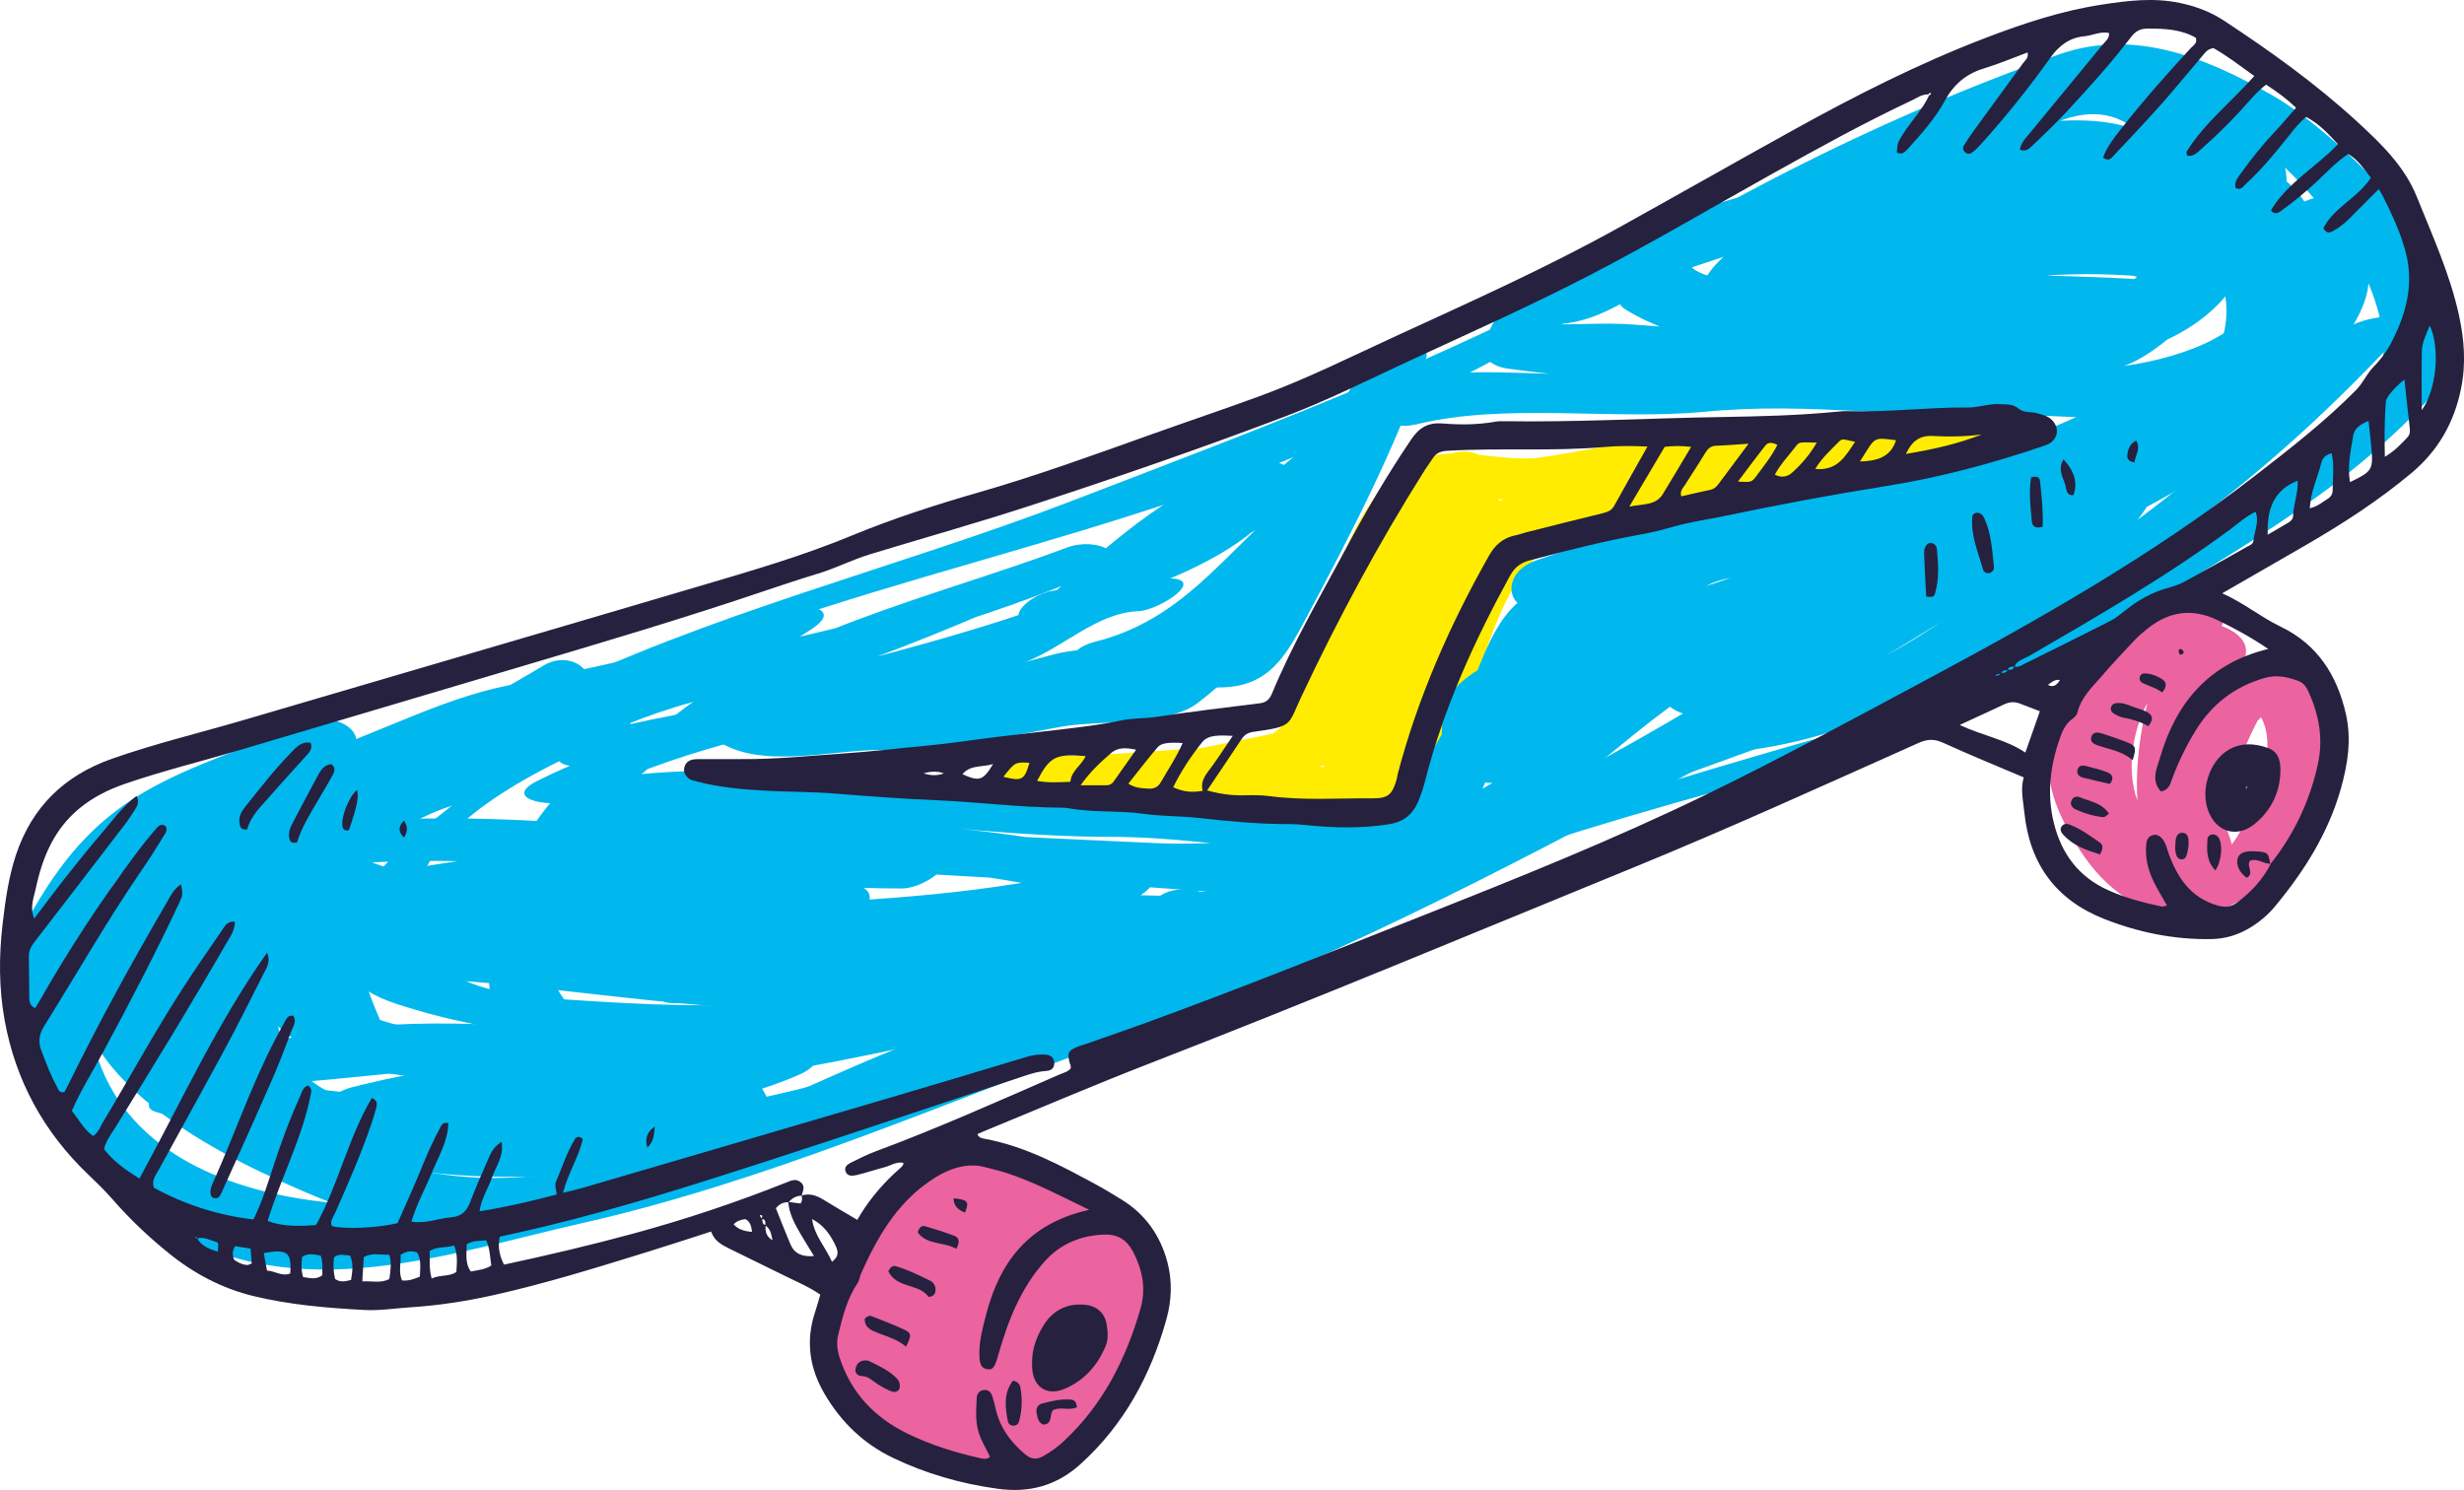 <svg xmlns="http://www.w3.org/2000/svg" width="1080" height="653.19" viewBox="0 0 1080 653.19"><g id="a"/><g id="b"><g id="c"><g id="d"><path d="M431.15 500.58c-36.94 6.04-49.1 25.93-64.72 57.37-11.85 23.86-10.08 56.58 18.24 70.36 16.03 7.8 28.44 19.03 48 17.53 16.9-1.3 24.05 5.69 33.45-9.07 7.5-11.79 2.18-34.16.07-46.87-3.15-19.01 13.91-42.17 29.29-53.32-13.75 3.68-27.5 7.37-41.23 11.05 1.78.47 3.57.94 5.35 1.42-3.73-2.5-7.44-5-11.17-7.49 13.16 23.33 16.49 53.58-3.23 74.77 10.4-5.05 20.81-10.12 31.21-15.17-1.86.28-3.71.56-5.57.85 7.65 1.4 15.29 2.8 22.94 4.2-32.02-22.04 9.8-47.17 1.31-70.38-6.65-18.18-53.46-20.93-68.51-18.04-26.98 5.19-35.72 17.46-41.13 42.28-5.17 23.74-10.04 43.85 19.89 46.12 12.11.91 31.52-4.89 38.55-15.65 6.91-10.57 6.35-21.63 6.09-33.88-.19-8.83-5.49-39.46 4.12-44.92-11.98 2.44-19.32-1.75-31.29.69 4.32.49 10.64 33.11 9.02 37.59 8.46-5.89 16.92-11.79 25.39-17.68-7.85 1.96-34.39 5.42-46.25 21.1-6.28 8.29-10.83 17.01-15.15 26.43-4.89 10.69 1.3 21.98-2.96 31.76-7.5 17.2 50.17 10.65 58.18-7.71 5.73-13.13-1.11-25.52 6.81-39.41 9.65-16.94-29.75 1.6-7.38-1.37 7.18-.96 15.09-2.95 21.78-5.72 9.58-3.96 22.61-13.67 20.35-25.99-2.18-11.92-15.56-2.82-23.68-12.23-15.75-18.26-50.73-23.34-63.83-5.79-8.84 11.86-9.47 12.96-12.24 27.32-2.45 12.74 4.08 38.47-3.02 49.33 12.85-5.22 25.71-10.43 38.56-15.65-1.24-.09-2.46-.18-3.68-.28 5.2 1.56 10.4 3.12 15.61 4.68-3.8-5.42 4.11-40.07 9.15-45.39-10.4 5.05-20.81 10.12-31.23 15.17 7.72-1.48 21.68 2.48 16.9 8.64-5.5 7.09-9.18 18.45-11.01 27.08-3.61 17 2.2 39.23 19.23 46.82 33.51 14.92 63-21.03 63-54.31.0-17.23 3.44-27.69-10.04-41.12-13.88-13.82-34.39-17.01-47.32-7.64-14.37 10.43-27.47 28.48-37.52 43.07-14.71 21.35 10.05 50.2-2.76 70.34 10.4-5.05 20.81-10.12 31.21-15.17-2.3.18-4.6.35-6.91.52 6.38.57 12.76 1.13 19.13 1.69-22.02-10.65-26.11-24.53-34.87-45.54-6.25-15.02 14.04-53.05 25.86-61.6-9.14 3.72-18.27 7.43-27.41 11.16 2.34-.38 4.7-.77 7.06-1.16 10.77-1.76 43.49-11.17 33.26-19.26-9.79-7.74-18.08-12.67-24.92-11.55h0z" fill="#eb639f"/><path d="M958.96 262.96c-17.58 4.95-43.85 19.77-51.31 37.58-10.01 23.89-14.57 37.7-2.08 61.7 10.35 19.87 22.66 33 44.09 39.87 16.74 5.36 40.86-11.56 51.88-22.4 14.43-14.19 21.65-40.49 20.79-59.87-.63-14.17-11.14-33.01-28-30.41-17.77 2.75-26.94 13.13-34.8 28.8-5.85 11.66-10.26 24.15-12.85 36.91-1.89 9.3 3.36 17.95 2.5 26.41 9.37-2.5 18.74-5.02 28.12-7.53-16.34-15.46-15.28-63.35 1.13-78.19 17.15-15.5-6.28-24.79-19.29-23.51-43.87 4.32-68.33 64.16-45.12 98.97 6.67 10.02 34.69-.54 26.82-12.36-8.99-13.49-7.66-31.17-2.12-45.42 3.7-9.5 10.32-16.14 19.21-21.15-6.85 3.85-12.07.32-15.03 9.96-7.01 22.91-12.22 65.33 7.57 84.05 6.97 6.59 26.95 3.94 28.12-7.53.41-4.12.0-8.7-1.53-12.47-5.38-13.1 3.27-30.03 8.18-41.55 1.31-3 2.73-5.94 4.26-8.83 4.32-4.16 3.89-5.85-1.3-5.06 9.74 8.71 4.82 29.63.53 39.12-6.66 14.81-10.31 26.03-28.53 32.37 4.35.13 3.06-.76-3.82-2.65-7.69-3.67-12.54-10.99-17.2-17.68-9.87-14.12-15.94-29.18-9.55-45.72 5.85-15.1 17.68-30.61 34.17-35.25 17.74-5 12.94-23.18-4.86-18.17h0z" fill="#eb639f"/><path d="M439.92 347.55c38.47 3.49 91.43 3.55 129.29-6.6 17.7-4.74 26.3-28.27 30.49-43.3 2.3-8.3 25.05-80.88 39.21-79.31 23.19 2.57 47.99-3.37 70.66-6.77 53.21-7.98 109.16-15.86 163.23-15.86 1.19-5.39 2.37-10.77 3.57-16.16-68.68 20.64-167.03 6.89-228.71 45.44-29.09 18.19-26.1 79.85-45.05 106.93-5.66 8.09-82.81 3.26-92.58.81-3.58 5.51-7.18 11.02-10.76 16.53 40.99-6.83 91.3-11.18 127.61-32.77 2.99-1.78 6.01-4.74 5.45-8.51-5.36-36.5 5.39-70.44 19.24-102.75-9.37 2.5-18.74 5.02-28.12 7.53 19.02 19.5-35.73 95.25-45.37 115.39 8.39-2.25 16.78-4.5 25.17-6.74-4.46-2.24-8.13-3.3-13.07-4.71-9.62-2.75-34.36 11.54-17.71 16.3 2.55.94 5.11 1.89 7.68 2.84 6.72 3.36 21.62.67 25.17-6.74 11.66-24.36 71.29-101.13 45.17-127.92-7.28-7.46-24.52-.85-28.12 7.53-11.57 27.02-16.99 50.44-19.8 81.1-1.28 14.02-2.5 8.32.03 21.97.22 1.24-96.21 20.17-99.52 20.73-6.41 1.07-26.58 12.57-10.76 16.53 32.05 8.01 67.56 5.84 100.39 7 15.53.54 28.57-11.76 37.13-23.16 10.84-14.47 15.8-31.47 21.73-48.42 15.77-45.06 30.42-52.83 73.37-61.97 51.47-10.94 105.06-12.54 155.49-27.7 8.93-2.67 20.01-16.16 3.57-16.16-41.39.0-82.12 5.93-123.47 8.66-28 1.84-57.01 9.02-84.88 13.2-17.11 2.56-37.77-5.8-53.95 1.13-26.77 11.46-40.11 59.59-46.49 82.55-8.81 31.74-10.54 42.12-42.98 43.47-25.09 1.05-56.27 5.09-81.1 2.83-11.54-1.05-30.88 15.3-11.2 17.09h0z" fill="#ffec00"/><path d="M135.22 316.77c-58.76 23.47-90.24 28.78-120.71 82.13-28.29 49.53 18.09 114.77 57.88 139.07 58.09 35.48 123.46 11.63 182.97-1.82 81.4-18.4 159.81-53.21 237.98-81.75 84.2-30.74 165.5-72.8 244.26-115.15 77.36-41.6 141.68-101.73 220.05-142.1 39.7-20.44 72.43-54.22 56.04-101.28-16.84-48.39-127.61-35.03-162.81-36.42-13.53-.54-30.09 19.51-10.34 20.29 24.54.97 49.06 2.05 73.58 3.37 58.44 3.14 88.32 65.5 30.9 97.86-37.43 21.09-71.87 37.03-106.1 63.52-90.64 70.15-187.95 117.04-291.25 164.4-100.45 46.06-208.88 88.32-316.86 112.73-82.59 18.67-211.21 4.01-190.21-111.25 8.59-47.17 67.74-61.63 107.28-77.42 18.64-7.44 2.02-22.04-12.64-16.18h0z" fill="#00b8ed"/><path d="M198.45 315.46c-51.54 13.95-112.61 39.63-147.97 80.6-46.86 54.27 21.81 97.68 63.69 117.63 74.64 35.54 96.89 30.52 177.56 8.9 36.56-9.79 69.82-32.35 104.81-46.27 47.54-18.91 97.2-33.24 143.3-55.37 18.17-8.72 1.62-20.14-11.96-13.62-39.06 18.74-82.62 32.4-123.23 47.77-52.52 19.88-100.13 48.09-155.71 58.28-51.01 9.35-89.39-3.98-136.16-26.25-115.98-55.24 39.43-141.7 90.03-155.39 17.64-4.77 13.29-21.06-4.36-16.28h0z" fill="#00b8ed"/><path d="M505.2 395.62c-50.44 64.9-193.67 99.73-273.24 95.47-16.81-1.56-33.57-3.48-50.29-5.78-58.46 1.28-75.28-34.33-50.45-106.81 31.74-28.32 83.2-46.07 120.04-68.41 16.81-10.2 1.41-27.1-13.2-18.24-62.04 37.62-265.17 135-114.57 204.96 61.79 28.7 147.49 21.04 210.76 3.32 69.24-19.4 149.27-35.58 195.57-95.13 11.49-14.79-16-20.45-24.61-9.37h0z" fill="#00b8ed"/><path d="M307.06 293.32c-43.13 9.95-255.85 86-186.67 155.19 33.67 33.67 110.31 24.37 151.39 21.73 70.95-4.57 149.59-13.7 218.51-32.12 17.33-4.63 13.9-17.39-3.42-12.76-72.97 19.5-167.13 30-242.65 31.6-26.26 1.39-52.13-1.88-77.61-9.8-21.97-49.36-10.87-80.88 33.26-94.55 37.49-16.7 70.16-37.18 110.6-46.52 17.58-4.05 13.93-16.77-3.42-12.76h0z" fill="#00b8ed"/><path d="M253.79 317.7C230.2 327.86 94.1 413.78 173.6 440.02c87.31 28.83 196.06 14.04 284.66-1.41 11.8-2.06 25.76-14.8 5.3-11.23-67.43 11.75-134.03 16.15-202.38 11.6-33.74-2.24-85.73-2.27-77.29-49.53 5.7-31.92 61.58-56.64 86.81-67.5 17.68-7.61-9.81-7.32-16.92-4.26h0z" fill="#00b8ed"/><path d="M258.26 335.61c-32.52 24.34-56.04 77.74-38.25 116.39 6.03 13.1 42.59 19.8 54.7 22.77 74.55 18.19-40.11 10.42-57.53 10.23-38-.38-75.93-9.94-113.8-9.27 57.13-1.01 109.65-14.79 167.4-5.2 13.72 2.28 29.54 1.84 43.47 2.73 45.31 2.9-5.53-3.1-19.98-1.16-24.64 3.3-105 17.12-127.18 4.55-3.33 4.38-6.66 8.75-9.98 13.13 39.51-10.14 84.97-7.6 125.59-11.77 45.56-4.66 90.05-13.45 134.7-23.44 17.64-3.95 13.9-16.86-3.48-12.97-85.61 19.16-176.52 13.72-260.29 35.2-4.46 1.15-18.98 8.02-9.98 13.13 25.48 14.44 76.15 1.08 104.55-.12 35.01-1.49 70.27-4.61 102.6-18.92 8.37-3.71 13.37-12.78.29-12.78-86.59.0-200.06-30.86-280.03 19.03-2.87 1.79-9.78 8.16-2.86 10.27 60.98 18.52 134.06 10.13 197.07 14.85 24.62 1.84 52.44 1.8 69.54-17.83.97-1.1 1.34-2.37 1.11-3.8-5.31-10.94-12.14-13.03-24.36-16.01-20.41-4.98-57.42-9.63-68.12-32.88-12.33-26.79 18.6-78.05 37.9-92.5 12.91-9.66-16.42-8.63-23.08-3.64h0z" fill="#00b8ed"/><path d="M252.95 308.83c110.56-55.22 240.57-70.3 351.3-125.27 56.98-28.3 111.96-57.82 167.01-89.92 26.33-15.35 53.24-18.22 80.22-30.01 37.64-16.45 47.23-33.38 95.35-23.79 45.72 9.1 127.55 97.25 86.9 142.96-27.75 31.2-49.51 45.53-86.95 62.5-41.48 18.81-66.96 55.37-113.55 68.12-145.73 39.9-288.49 87.75-425.89 150.67-17.45 7.99 10.09 6.15 16.62 3.17 100.44-46 203.32-84.78 309.67-115.11 64.28-18.32 128.35-31.45 183.36-69.91 58.07-40.6 106.24-60.67 153.1-113.36 33.42-37.59-44.56-110.21-73.58-126.8-28.46-16.27-60.56-30.04-94.15-18.18-57.35 20.25-115.64 47.49-168.35 78.23-86.06 50.19-172.05 82.04-264.66 117.62-76.05 29.21-160.04 49.46-233.01 85.9-17.2 8.59 10.12 6.41 16.62 3.17h0z" fill="#00b8ed"/><path d="M1028.5 144.32c-62.92 68.75-131.74 119.41-218.32 154.68-55.61 22.65-113.86 41.05-168.49 65.48-18.74 8.39-1.15 14.04 10.64 8.77 62.57-27.98 129.57-46.33 191.96-75.18 83.39-38.57 148.89-87.08 210.91-154.83 7.13-7.79-21.43-4.69-26.7 1.08h0z" fill="#00b8ed"/><path d="M667.26 262.68c-15.16 10.75-20.38 37.02-28.76 53-14.46 27.55-35.79 50.18-51.15 77.08-2.36 4.15 24.56 2.38 28.79-5.02 12.14-21.29 28.54-39.58 41.5-60.36 6.82-10.96 12.72-22.43 18.43-34 3.32-6.69 6.98-24.88 13.59-29.56 12.08-8.56-17.15-4.85-22.4-1.13h0z" fill="#00b8ed"/><path d="M678.62 265.69c50.22-17.59 108.16-24.56 160.32-36.62 57.34-13.27 108.35-38.89 159.07-67.89-4.3-5.73-8.61-11.46-12.91-17.2-41.3 24.01-79.53 53.68-119.65 79.66-42.42 27.46-87.37 48.27-130.03 74.44-16.81 10.31 7.35 20.66 19.33 13.31 37.1-22.77 77.04-37.63 113.23-62.77 42.56-29.57 85.32-61.46 130.03-87.45 17.09-9.94 1.56-25.46-12.91-17.2-55.73 31.85-114.42 61.19-178.83 70.39-43.15 6.16-91.76 16.89-133.02 31.33-17.33 6.07-12.38 26.19 5.36 19.98h0z" fill="#00b8ed"/><path d="M1002.12 97.4c15.21 83.9-78.02 114.44-135.11 148.44-53.21 31.7-105.08 65.12-159.69 94.26-17.28 9.22 9.02 11.87 17.71 7.24 70.91-37.84 136.3-84.89 208.15-121.12 53.58-27.02 110.41-68.59 98.08-136.63-1.61-8.89-30.91-1.92-29.15 7.81h0z" fill="#00b8ed"/><path d="M706.51 241.5c-32.09 21.79-88.88 83.01-90.61 124.71-.38 9.02 10.65 10.82 17.45 8.89 45.52-12.93 78.1-55.61 118.83-78.41 40.55-22.71 79.43-41.39 114.5-72.04 7.43-6.49 6-15.88-4.63-17.26-29.87-3.9-74.63 31.67-99.85 44.45-25.58 12.98-56.7 17.41-83.6 28.33-12.54 5.1-41.14 13.71-45.09 29.46-9.03 36.01 22.99 41 45.96 24.73 21.65-15.34 40.2-46.31 56.76-67.21 12.72-16.05 24.12-13.79 44.03-15.85 9.09-.94 35.65-3.03 36.59-2.26 1.59-5.68 3.18-11.35 4.77-17.03-43.71 21.26-149.59 30.4-147.88 96.47.28 11.02 13.67 10.72 21.22 7.5 15.1-6.45 25.29-16.34 29.69-32.35 3.83-13.93-26.02-10.52-29.53 2.21-1.89 6.61-6.25 10.91-13.07 12.92 7.07 2.5 14.15 5 21.22 7.5-1.19-46.33 98.74-61.23 131.26-77.05 6.72-3.27 11.86-11.27 4.77-17.03-20.29-16.46-68.74-.47-92.92.24-30.8.91-53.8 48.75-70.24 69.72-24.8 31.65-3.17 3.71 15.38-4.79 22.81-10.47 48.07-13.59 71.33-23.01 17.61-7.13 34.05-16.75 50.88-25.49 7.56-3.93 31.15-21.2 38.22-20.28-1.55-5.76-3.09-11.51-4.63-17.26-32.84 28.71-69.42 47.91-108.07 68.15-38.21 20.01-70.04 63.92-111.28 75.63 5.82 2.96 11.63 5.92 17.45 8.89 1.41-33.94 52.89-90.48 80.41-109.18 16.37-11.12-7.53-21.34-19.33-13.32h0z" fill="#00b8ed"/><path d="M269.9 368.83c93.56 16.11 187.66 14.68 281.82 24.12 14.38 1.44 28.41.02 42.69-1.18 49.64-4.14-60.43-2.02-71.45-.46-71.92 10.15-143.44 29.32-216.33 29.86-2.36 6.18-4.72 12.36-7.07 18.55 76.11-2.59 169.44-4.06 242.87-27.14 9.9-3.12 19.27-16.35 3.11-17.81-60.67-5.49-123.84.0-184.84.0-43.62.0-93.36-9.35-135.94 2.06-10.65 2.86-18.67 15.88-3.11 17.81 92.45 11.46 194.55 1.27 287.95 1.27 1.05-5.94 2.08-11.88 3.11-17.81-60.86 17.34-151.64 1.3-214.25-2.54-57.07-3.5-114.5-2.97-171.64-5.81-2.36 6.18-4.72 12.36-7.07 18.55 93.17-14.37 181.22-32.92 275.44-18.79 3.6-6.21 7.19-12.41 10.79-18.62-88.38.0-189.79-21.31-276.57-7.47-6.76 1.08-23.65 8.89-13.12 16.9 65.19 49.61 169.84 1.02 241.65 25 2.14-5.76 4.27-11.52 6.41-17.28-60.92 18.98-129.42 12.91-192.2 21.9-10.46 1.5-25.77 18.55-7.07 18.55 87.09.0 180.28 28.93 266.71 4.21 8.09-2.31 19.08-12.5 6.41-17.28-22.25-8.39-54.79-2.16-77.49-1.79-51.27.84-105.02.09-155.92-6.29-2.36 6.18-4.72 12.36-7.07 18.55 97.2-16.14 200.74-4.97 296.94-30.92 7.38-2 19.8-13.45 6.41-17.28-74.83-21.37-157.62-14.5-233.88-35.2-3.46 6.01-6.91 12.01-10.37 18.01 74.75-12.49 154.71 6.36 230.17 6.36 51.86.0 102.86 15.31 154.8 5.47 5.51-1.05 16.22-7.79 11.17-14.53-1.27-1.67-2.52-3.35-3.77-5.02-6.85-9.12-34.89 1.4-26.91 12.05 1.27 1.67 2.52 3.35 3.77 5.02 3.73-4.84 7.46-9.69 11.17-14.53-47.7 9.05-106.92-7.09-156.42-7.09-73 0-148.02-18.34-220.62-6.22-7.12 1.19-26.5 13.64-10.37 18.02 75.96 20.62 159.29 13.9 233.88 35.2 2.14-5.76 4.27-11.52 6.41-17.28-93.69 25.29-194.44 13.74-289.01 29.44-10.61 1.77-25.82 16.2-7.07 18.55 35.06 4.39 70.35 3.81 105.62 5.03 32.02 1.11 91.33-9.27 121.19 1.98 2.14-5.76 4.27-11.52 6.41-17.28-81.39 23.28-169.33-5.84-251.36-5.84-2.36 6.18-4.72 12.36-7.07 18.55 65.69-9.4 136.45-3.54 200.12-23.37 7.53-2.35 19.61-12.86 6.41-17.28-68.39-22.84-174.29 24.31-236.17-22.77-4.38 5.63-8.74 11.27-13.12 16.9 84.02-13.4 183.53 7.62 269.14 7.62 11.7.0 31.18-15.57 10.79-18.62-98.67-14.8-184.59 3.79-282.86 18.93-10.35 1.6-25.96 17.61-7.07 18.55 74.78 3.72 149.65 6.02 224.48 8.29 54.76 1.66 123.17 13.7 176.77-1.55 9.55-2.72 19.48-17.81 3.11-17.81-93.51.0-195.11 10.24-287.95-1.27-1.05 5.94-2.08 11.88-3.11 17.81 43.72-11.72 103.91-.44 149.11-.44 51.4.0 105.06-4.64 156.31.0 1.05-5.94 2.08-11.88 3.11-17.81-70.58 22.19-161.71 23.18-234.94 25.67-11.73.41-24.87 18.68-7.07 18.55 66.41-.49 132.09-14.23 197.35-25.68 43.25-7.58 105.7.0 143.04-27.31 5.84-4.27 7.85-11.63-.63-14.15-37.69-11.13-88.69-1.18-129.04-3.06-73.07-3.4-146.96-5.87-219.27-18.32-10.65-1.83-34.53 14.6-17.39 17.55h0z" fill="#00b8ed"/><path d="M258.83 334.67c46.15-12.82 95.31-17.17 142.17-28.97 16.56-4.17 32.49-9.47 48.45-15.5 16.53-6.26 31.28-21.58 49.53-22.28 9.28-.36 31.52-14.99 11.91-14.38-16.68.52-32.35 3.01-48.91 5.35-13.01 1.84-24.98 16.61-4.63 13.73 13.81-2.18 27.67-3.75 41.63-4.7 3.96-4.8 7.94-9.58 11.91-14.38-36.53 1.41-63.79 25.33-97.98 35.98-51.69 16.1-105.58 18.69-157.32 33.07-17.18 4.77-14 16.88 3.24 12.08h0z" fill="#00b8ed"/><path d="M253.59 350.22c78.73-39.36 194.23-48.87 280.79-48.87 21.59.0 29.09-13.46 38.14-30.45 19.11-35.86 39.74-75.37 52.59-113.96 3.17-9.51-25.95-5.55-29.09 3.86-16.52 49.45-96.52 79.89-139.02 103.48 6.87 2.03 13.72 4.07 20.57 6.1 21.48-17.59 47.21-46.12 74.47-53.06-5.45-1.65-10.92-3.31-16.39-4.97-7.56 48.01-172.08 78.05-209.91 91.79-42.42 15.41 51.96-13.91 57.84-15.97 16.56-6.21 32.96-12.81 49.2-19.8 20.29-8.44 48.32-33.67 4.88-15.79-76.77 31.61-162.64 38.05-242.65 59.07-.99 17.19 7.49 19.39 25.39 6.58 24.34-6.32 48.82-12.28 73.24-18.25 21.88-5.33 41.88-13.9 61.8-23.97-5.95-2.66-11.94-5.31-17.89-7.97-25.65 16.74-79.14 26.55-109.68 31.5-31.27 5.07-59.72 21.07-89.44 30.97-54.98 18.3-67.95 32.12-97.17 75.95-7.25 10.87 21.99 7.78 27.03.22 67.93-101.9 196.78-71.71 287.15-130.68 17.12-11.17-9.34-12.3-17.89-7.97-51.07 25.82-110.32 25.03-161.44 48.66-15.74 7.29-5.75 15.83 7.5 12.51 99.16-24.79 201.07-37.53 295.55-77.98 18.99-8.13 1.4-15.99-11.32-11.23-57.95 21.72-129.05 37.15-176.97 77.69-8.55 7.24 3.21 10.79 9.52 9.81 56.22-8.77 115.81-36.4 169.03-57.45 26.16-10.35 89.98-27.58 95.32-61.57 1.24-7.91-12.32-6-16.39-4.97-36.75 9.35-65.54 39.31-94.01 62.62-13.06 10.69 14.84 9.28 20.57 6.1 47.58-26.43 131.09-58.12 150.18-115.31-9.7 1.29-19.39 2.57-29.09 3.86-10.93 32.84-31.39 63.14-44.16 95.57-17.43 44.21-55.66 20.95-91.52 30.94-74.55 20.77-153.97 19.61-224.63 54.94-17.52 8.75 8.77 12.53 17.89 7.97h0z" fill="#00b8ed"/><path d="M313.81 324.23c18.52 13.4 50.46 4.55 71.51 4.55 25.92.0 53.92-5.36 79.41-10.12 16.28-3.05 46.61-.27 59.83-10.19 27.57-20.7 45.68-50.34 62.14-80.26 7.26-13.2-17.27-12.83-23.43-7.67-27.5 23.07-45.11 51.25-83.52 60.86-18.04 4.51-12.85 23.51 5.1 19.02 46.83-11.71 62.49-38 97.55-67.4-7.81-2.56-15.62-5.11-23.43-7.67-10.42 18.93-31.64 68.01-56.42 66.69-11.86-.63-21.44 3.54-32.86 5.7-15.09 2.84-30.4 2.26-45.27 5.04-18.73 3.51-71.89 16.77-88 5.11-9.98-7.21-35.84 6.77-22.61 16.34h0z" fill="#00b8ed"/><path d="M620.66 186.07c39.42-9.72 86.25-1.66 126.8-5.59 46.05-4.46 88.9 3.23 134.08 1.72 30.61-1.02 67.9 7.74 95.8-10.92 18.27-12.22 53.73-34.19 46.39-61.58-7.49-27.95-66.21-45.89-89.08-53.42-34.05-11.22-83.68 7.26-115.9 15.36-30.21 7.6-171.73 39.09-167.46 83.59.4 4.16 6.19 5.9 9.43 6.34 76.26 10.43 158.13 9.17 234.49.66 39.46-4.4 81.07-14.89 93.47-57.39.81-2.76-1.43-5.55-3.45-6.99-38.92-27.82-107.02-20.02-151.94-17.12-41.5 2.68-101.51 1.19-123.46 45.24-1.74 3.49-.81 7.58 2.59 9.67 45.25 27.92 120.33 16.45 171.49 17.76 31.65.81 77.77 1.31 92.58-33.31 11.91-27.84-204.46-56.29-230.83 5.72-1.68 3.94-.72 7.07 2.59 9.67 47.95 37.83 180.3 36 223.97-6.55 12.07-11.77-5.5-25.48-16.42-27-57.98-8.08-125.49.64-182.93 10.17-5.47.91-16.13 4.1-16.13 11.5v7.54c0 5.87 4.33 8.16 9.59 9.03 52.03 8.69 108.32 2.56 160.93 2.56 12.8.0 24.3-19.55 6.54-20.53-22.43-1.24-44.09-1.38-66.65-2.52-60.5-3.05 14.71-59.65 37.66-67.39 60.8-20.52 62.91 107.63-10.42 83.19-4.54 6.59-9.08 13.2-13.63 19.79 25.08 2.53 44.59-5.69 66.66-17.76 5.2-2.84 45.95-26.88 57.14-10.06 10.37 15.59-24.28 31.19-16.68 29.92-26.11 4.36-46.76 15.34-61.8 39-34.3 53.96-106.07 108.78-169.56 113.16-16.13 1.12-22.74 21.95-2.8 20.57 53.78-3.72 99.38-27.2 139.27-64.12 21.59-19.98 43.53-28.43 54.26-56.3 22.84-59.32 37.49-15.32 58.91-36.74 11.74-11.75 53.77-53.44 17.74-68.89-49.82-21.36-86.2 35.42-132.86 30.72-10.12-1.02-30.65 14.12-13.63 19.79 53.33 17.78 58.19 7.08 99.79-29.64 20.39-18.01 39.67-53.11 9.25-69.83-39.54-21.75-61.92-39.28-103.13-16.36-35.26 19.61-69.13 41.5-75.03 85.35-.4 2.98 1.13 5.31 3.45 6.99 27.97 20.31 79.66 9.85 111.77 11.63 2.18-6.84 4.36-13.69 6.54-20.53H824.43c-10.52.0-71.66 9.82-16.78 6.73 24-1.35 47.77-3.79 71.67-6.44 18.2-2.33 36.46-2.87 54.77-1.63 14.53 1.19-41.6 9.61-30.44 8.88-31.4 2.06-44.52 8.44-76.73 6.33-21.99-1.44-57.03-10.75-19.55-21.51 45.55-13.08 91.73-6.58 136.69 6.08-7.25 3.68-14.5 7.37-21.74 11.05-17.55 1.42-35.1 1.61-52.65.6-15.84-.4-31.17 1.21-47.15.46-24.7-1.14-150.2-17.45-31.06-27.72 52.89-4.56 106.6-9.92 158.89 3.03-1.4 14.88-8.65 24.46-21.75 28.77-11.88 6.79-34.38 5.27-47.58 6.73-54.86 6.12-109.79 3-164.76-1.23-12.22-.94-25.02.11-37.25-.16 25.14.55 40.23-17.47 63.6-25.28 41.47-13.84 81.84-26.72 124.49-36.46 27.2-7.77 52.02-6.12 74.46 4.98 105.86 49.87 3.74 81.15-39.18 75.77-32.27-4.05-67.64-5.47-100.28-6.38-33.21-.91-66.61 6.87-99.63 8.86-29.12 1.75-58.43-3.82-86.95 3.22-18.08 4.46-12.82 23.61 5.13 19.17h0z" fill="#00b8ed"/><g><path d="M359.55 567.54c-4.73-3.27-9.58-5.32-14.29-7.62-8.61-4.2-17.21-8.41-25.8-12.66-3.24-1.59-6.41-3.35-7.77-7.38-9.87 3.17-19.36 6.29-28.91 9.24-21.93 6.79-43.88 13.59-66.31 18.6-12.11 2.71-24.4 4.6-36.85 5.39-6.69.44-13.35 1.53-20.07 1.15-16.25-.88-32.49-2.23-48.35-6.07-13.94-3.36-26.41-9.99-37.52-19.05-8.78-7.13-16.95-14.87-24.37-23.41-3.3-3.79-6.94-7.31-10.58-10.79-19.54-18.62-31.92-41.23-36.71-67.74-2.52-13.94-2.53-28.04-.87-42.23 1.21-10.25 2.57-20.35 5.84-30.19 7.03-21.1 21.28-34.83 42.04-42.14 18.99-6.69 38.56-11.35 57.85-17.01 67.03-19.73 134.11-39.28 201.1-59.1 22.02-6.5 44.12-12.95 65.34-21.74 18.2-7.51 36.82-13.51 55.7-18.95 25.32-7.28 50.07-16.28 74.89-25.14 16-5.73 32.12-11.15 48.08-16.98 20.5-7.5 40.01-17.28 59.83-26.38 32.87-15.12 65.91-29.91 97.58-47.48 25.57-14.19 51-28.65 76.58-42.82 27.26-15.12 55.05-29.21 84.21-40.38 16.56-6.34 33.38-11.94 50.96-14.62 11.35-1.75 22.74-3.18 34.29-.75 6.93 1.46 13.32 3.8 19.19 7.66 20.48 13.45 40.35 27.7 58.44 44.29 10.48 9.62 20.85 19.61 26.23 32.99 6.84 17.06 14.56 33.89 18.51 52.02 2.3 10.62 3.12 21.19.91 32.02-3.01 14.93-10 27.25-21.7 37.06-14.4 12.05-30.08 22.22-46.28 31.59-12.02 6.95-24.08 13.88-36.72 21.17 9.27 4.08 16.8 10.39 25.62 14.63 16.08 7.75 24.71 21.16 28.6 38.31 2.53 11.2.8 21.91-2.18 32.57-5.48 19.51-16.06 36.28-28.88 51.72-2.92 3.51-6.39 6.51-10.28 8.96-5.38 3.37-11.1 5.26-17.59 5.39-16.3.3-31.92-2.89-46.98-8.81-21.16-8.34-32.71-24.08-35.04-46.73-.54-5.22-1.75-10.36-.26-15.34-12.14-5.16-23.86-9.93-35.35-15.18-3.87-1.77-7-1.62-10.77.09-41.35 18.46-82.55 37.25-124.46 54.4-70.69 28.94-141.17 58.4-212.4 86.03-24.54 9.52-48.75 19.92-73.09 29.91-.87.35-1.71.77-2.57 1.15.62 1.5 1.86 1.78 2.93 1.98 17.99 3.27 33.82 11.82 49.61 20.39 3.58 1.95 7.04 4.1 10.52 6.22 10.61 6.43 17.21 15.97 20.28 27.7 2.12 8.18 1.83 16.64-.49 24.89-6.85 24.52-18.54 46.17-37.62 63.44-10.43 9.43-22.28 12.79-36.46 10.82-16.08-2.24-31.36-6.6-45.89-13.6-12.66-6.09-22.4-15.43-29.59-27.53-6.9-11.57-8.69-23.62-4.36-36.5.75-2.25 1.37-4.57 2.24-7.48zM880.01 293.75c-1.18.03-2.36.12-2.86 1.49-1.03.21-2.15.25-2.77 1.34l-.5.31.32-.49c1.06-.18 2.18-.21 2.74-1.39 1.18-.09 2.52.18 2.92-1.44 1.25.09 2.55.31 2.98-1.37 1.83.5 3.27-.59 4.74-1.31 12.45-6.16 24.9-12.32 37.28-18.63 2.33-1.18 4.44-2.86 6.48-4.51 5.64-4.58 11.82-8.1 18.89-10.02 2.52-.69 5.07-1.55 7.35-2.79 9.06-4.92 18.02-10.01 26.98-15.07 1.24-.71 3.06-1.3 3.15-2.73.31-4.11 2.65-8.12.97-12.8-4.3 2.02-7.46 4.98-10.89 7.52-27.98 20.75-58.12 38.11-88.18 55.57-2.37 1.37-5.44 1.93-6.69 4.88-1.28-.15-2.49-.15-2.93 1.44zm-545.84 240.41c.03 1.19-.26 2.55 1.47 2.9-.44 2.86.41 5.14 2.96 6.66-.49-2.45-.81-4.97-3.14-6.51-.03-1.21.32-2.59-1.47-2.9-.15-.63.68-1.9-.84-1.58-.28.06.28 1.18 1.02 1.43zm568.94-236.02c-2.28-.53-3.8.86-5.45 2.09q3.01 1.8 5.29-2.24c.13-.13.25-.27.38-.4-.07.19-.15.37-.22.54zM86.32 542.93c-.06-.21-.06-.47-.19-.65-.07-.1-.49-.12-.49-.09-.12.41.15.62.8.63 1.94 3.58 5.42 4.72 9.05 5.91.24-3.82.29-4.02-.93-4.36-2.7-.74-5.26-2.36-8.24-1.44zm269.4-8.64c-.16-.12-.32-.24-.47-.34.21.04.43.1.65.16.85 7.34 5.92 12.53 8.78 19.04 2.98-2.3 2.8-4.33 1.68-6.82-2.34-5.13-5.48-9.45-10.64-12.04zm-10.08-7.22c-2.3-.18-4.07.81-5.56 2.59 2.14 5.33 4.17 10.65 6.41 15.88 1.71 3.98 5.04 5.54 10.3 5.08-1.93-3.15-3.83-6.17-5.64-9.24-2.64-4.52-5.25-9.08-5.64-14.48 1.81.24 3.61.47 5.35.69.88-1.15.75-2.31.5-3.49 3.48-1.08 6.51-.06 9.49 1.78 4.66 2.89 9.43 5.63 14.91 8.87.56-.94 1.05-1.8 1.56-2.61 4.72-7.59 10.58-14.22 17.3-20.1.69-.6 1.47-1.25 1.34-2.37.19-.05.4-.06.54-.15.09-.06.12-.24.18-.35-.21.21-.4.43-.59.63-3.07-.74-5.56 1.15-8.28 1.87-4.17 1.09-8.25 2.49-12.44 3.48-1.8.41-4.14.62-4.82-1.84-.55-1.99 1.16-3.02 2.67-3.76 3.45-1.68 6.87-3.45 10.46-4.77 27.39-10.17 54.05-22.12 80.82-33.79 1.71-.74 3.7-1.08 4.85-2.76-.04-.52-.06-.97-.13-1.42-.04-.24-.25-.43-.31-.65-1.18-4.66-.85-5.44 3.24-7.22 1.31-.59 2.73-.9 4.08-1.37 8.58-3.02 17.17-5.97 25.71-9.06 41.19-15 81.84-31.36 122.57-47.48 41.45-16.4 82.77-33.01 122.9-52.49 32.57-15.81 64.36-33.1 96.27-50.17 50.15-26.83 99.55-54.86 144.69-89.78 15.38-11.89 30.71-23.81 44.4-37.69 2.9-2.95 4.52-6.87 7.22-9.68 3.05-3.17 5.7-6.47 7.71-10.21 6.66-12.57 10.49-25.7 6.84-40.06-2.27-8.87-6.14-17.08-10.23-25.21-.41-.86-.97-1.65-1.68-2.86-4.77 4.79-8.8 8.87-12.85 12.91-2.24 2.21-4.64 4.18-7.44 5.63-1.33.68-2.77.9-3.99-1.38 4.57-9.09 15.06-13.22 20.84-22.12-3.05-3.83-5.57-7.85-9.93-10.42-5.2 3.42-9.25 7.87-13.62 11.94-4.92 4.58-10.08 8.89-15.53 12.8-1.33.96-2.74 2.17-4.77.05 7.12-12.11 19.74-18.95 29.41-29.06-4.36-4.8-8.4-9.02-13.91-11.95-3.05 2.46-5.25 5.29-7.47 8.09-5.97 7.52-12.07 14.93-19.16 21.44-1.1 1.02-2.06 2.86-4.4 1.53-.56-2.84 1.32-4.86 2.8-6.91 4.36-6.03 8.99-11.85 14.1-17.27 3.23-3.43 6.26-7.06 9.68-10.93-4.35-4.13-8.56-7.18-13.12-10.11-4.57 3.43-7.9 7.87-11.64 11.85-5.25 5.61-10.73 10.99-16.47 16.09-1.83 1.62-3.61 3.73-6.54 3.2-.12-.88-.38-1.47-.21-1.77 7.78-12.54 19.48-21.65 29.68-33.17-6.31-4.54-12.1-8.96-17.89-12.23-2.49.38-3.33 1.62-4.26 2.68-3.91 4.57-7.76 9.14-11.6 13.75-8.75 10.52-18.2 20.42-27.59 30.37-1.19 1.27-2.43 3.21-4.95 1.19 1.62-4.58 4.55-8.33 7.49-12.07 9.76-12.5 20.28-24.33 30.99-35.98 1.06-1.15 2.89-1.95 2.21-4.45-6.5-3.76-13.81-4.07-21.26-4.04-3.21.0-5.25 1.18-7.18 3.71-8.59 11.26-18.08 21.78-27.7 32.15-4.88 5.29-10.09 10.27-15.31 15.24-1.4 1.34-3.01 3.15-5.75 1.94.62-3.18 2.74-5.19 4.51-7.35 10.67-12.98 21.37-25.92 32.01-38.89 1.12-1.36 2.8-2.49 2.59-4.89-3.89-.8-7.22 1.12-10.73 1.44-6.59.59-11.17 4.07-15.09 9.56-9.31 13.1-19.39 25.64-30.15 37.59-1.27 1.41-2.64 2.83-4.17 3.92-.96.71-2.31.61-3.23-.5-.68-.81-.83-1.74-.24-2.65 1.28-2 2.55-4.07 3.95-5.98 7.34-10.09 14.73-20.13 22.06-30.24.87-1.18 2.46-2.21 1.9-4.6-6.57 2.45-12.73 5.07-19.13 7.01-7.81 2.36-13.29 7.04-17.14 14.18-4.13 7.63-9.92 14.1-15.71 20.54-1.37 1.53-2.76 3.4-5.32 2.18.29-4.39.37-4.33 2.59-7.93 3.65-5.88 8.67-10.84 11.58-17.21.44-.28 1.3-.41.38-1.12-.06-.03-.5.47-.78.74-2.79-.09-4.97 1.56-7.32 2.68-20.63 9.7-40.57 20.7-60.45 31.8-26.82 14.94-53.22 30.59-80.48 44.71-26.19 13.56-53.11 25.55-79.87 37.93-17.61 8.16-34.97 16.92-53.12 23.81-36.94 14.06-74.3 26.91-111.84 39.18-23.42 7.66-47.17 14.31-70.75 21.49-7.78 2.37-15.12 6.17-22.77 8.47-7.75 2.34-15.44 4.89-23.1 7.49-36.04 12.2-72.51 23-109 33.83-40.6 12.05-81.19 24.14-121.8 36.16-16.77 4.95-33.75 9.08-50.28 14.82-7.07 2.47-13.65 5.78-19.48 10.55-11.21 9.17-16.36 21.62-19.24 35.25-.85 4.04-2.74 8.18-.66 13.1 4.88-6.41 9.42-12.55 14.16-18.55 4.89-6.2 9.86-12.38 15.03-18.38 4.92-5.67 9.2-12.02 15.68-16.8 1.02 2.27.59 3.86-.29 5.29-1.53 2.45-3.09 4.89-4.83 7.16-12.83 16.77-25.7 33.5-38.61 50.22-1.77 2.28-3.6 4.43-3.51 7.63.15 5.98.06 12 .18 17.99.03 1.84.26 3.71 2.58 4.73.71-1.13 1.37-2.12 1.94-3.15 12.94-22.75 27.28-44.59 43-65.51 2.58-3.45 5.32-6.79 8.12-10.08 1.09-1.25 2.47-2.39 4.2-.96.81 1.66-.04 2.9-.81 4.1-2.93 4.67-5.81 9.39-8.93 13.93-15.53 22.53-29.06 46.31-43.53 69.49-2.22 3.57-2.8 6.79-1.27 10.82 2.06 5.38 4.07 10.76 6.84 15.81.62 1.11.9 2.93 3.28 2.34.55-1.06 1.24-2.3 1.86-3.57 13.31-27.14 27.87-53.61 43.1-79.71 1.62-2.78 3.01-5.85 6.19-7.8.74 4.6.83 4.63-1 8.52-10.31 21.93-21.51 43.38-33.01 64.7-4.64 8.62-9.87 16.92-13.91 26.08 3.09 3.83 5.28 8.16 9.31 11.04 2.31-1.39 3.01-3.8 4.2-5.79 11.6-19.32 22.38-39.14 34.58-58.1 5.72-8.87 11.72-17.55 17.7-26.24 1.22-1.78 2.34-4.17 5.67-3.83.06 3.86-2.02 6.53-3.62 9.33-15.83 27.44-32.32 54.46-49.04 81.34-1.74 2.8-3.86 5.45-4.66 9.05 4.13 5.44 9.55 9.21 15.5 12.91 18.18-33.27 33.72-67.59 55.97-99.05 1.65 4.1-.21 6.57-1.41 8.96-5.69 11.35-11.41 22.69-17.42 33.89-9.45 17.51-19.16 34.89-28.68 52.37-1.21 2.21-3.18 4.3-2.17 7.82 13.44 7.35 28 12.1 43.68 13.95 3.73-7.57 6.06-15.12 8.5-22.6 3.46-10.49 7.16-20.87 11.76-30.92.88-1.95 1.3-4.52 3.74-5.23 1.25 1.06 1.5 2.02 1.33 2.96-3.65 19.66-13.26 37.3-19.1 56.44 7.01 2.62 14.09 2.3 21.2 1.8 9.95-18.02 14.1-38.3 24.49-55.73 2.46 1.13 2.31 2.65 1.97 4.04-.57 2.33-1.28 4.63-2.05 6.9-4.61 13.62-10.4 26.79-16.24 39.93-.74 1.66-2.25 3.24-1.15 5.33 5.76 1.41 19.83.81 28.71-1.3 1.91-4.36 3.95-8.96 6-13.53 4.13-9.2 7.44-18.74 12.32-27.57.72-1.31 1.06-3.35 3.95-2.8-.16 7.88-4.2 14.46-7.06 21.37-2.95 7.18-6.78 13.98-9.12 21.84 6.44 1.02 11.89-1.47 17.54-1.91 4.46-.34 6.75-2.73 8.24-6.71 2.21-5.82 4.67-11.55 7.22-17.24 1.4-3.15 2.45-6.69 6.54-9.12 1.05 6.41-2.53 10.71-4.17 15.49-1.65 4.83-4.7 9.2-5.53 14.97 11.94-1.89 22.99-4.52 33.85-7.37-.19-2.06-.99-3.96-.43-5.32 2.67-6.41 4.86-13.04 8.43-19.02.65-1.06 1.93-1.36 3.42.01-1.68 7.86-6.48 14.87-8.66 23.59 3.54-.88 6.28-1.49 8.99-2.27 44.31-12.98 88.62-25.95 132.91-38.99 20.42-6.01 40.82-12.13 61.21-18.3 2.81-.86 5.6-1.24 8.49-1 2.18.19 3.62 1.3 3.71 3.59.09 2.45-1.44 3.42-3.63 3.57-4.36.26-8.43 1.83-12.5 3.18-36.57 12.08-73.06 24.46-109.72 36.31-32.09 10.39-64.26 20.62-97.09 28.57-6.7 1.64-13.44 3.08-20.14 4.6-.91 4.58-.03 8.39 1.9 12.23 19.17-4.11 37.97-8.53 56.64-13.6 22.88-6.22 45.34-13.73 67.36-22.52 2.06-.83 3.98-1.68 6.04.0 2.27 1.86.84 3.89.44 5.89-2.39.04-4.24 1.12-5.78 2.89zm649.49-148.24c10.3-12.94 17.18-27.41 20.78-43.62 2.52-11.36.56-21.81-4.11-32.09-.93-2.03-2.14-3.74-4.32-4.57-4.77-1.78-9.49-2.86-14.71-1.39-13.36 3.79-23.46 11.65-30.62 23.44-4.01 6.57-7.34 13.47-10.02 20.67-.91 2.39-1.46 5.17-4.98 5.66-4.5-4.86-1.74-10.2-.38-14.82 7.01-23.99 21.31-41.26 47.43-47.63-7.74-5.22-14.87-9.08-22.21-12.61-10.83-5.25-20.9-3.98-30.27 3.36-2.08 1.64-4.14 3.33-5.94 5.23-4.94 5.23-9.87 10.48-14.57 15.93-4.17 4.86-9.05 9.3-10.64 15.97-.25 1.03-1.24 2.09-2.17 2.74-2.93 2.06-4.33 5.13-5.45 8.28-4.32 12.2-5.89 24.62-2.73 37.38 3.38 13.63 10.96 23.75 23.99 29.56 7.49 3.35 15.32 5.42 23.31 7.09.6.15 1.33-.27 2.3-.47-2.06-3.7-4.24-7.09-5.95-10.7-2.5-5.25-3.83-10.85-3.06-16.72.24-1.78 1.21-3.14 3.12-3.49 1.59-.29 2.81.5 3.77 1.62 1.62 1.86 2.02 4.27 2.83 6.51 3.85 10.52 9.52 19.23 21.17 22.71 3.43 1.02 6 .84 8.68-1.13 6.28-4.6 11.43-10.17 14.99-17.15l-.25.24zm-517.66 151.55c-15.1-7.24-28.29-14.53-43.1-18.05-2.31-.56-4.57-1.33-7.03-1.39-7.6-.24-13.98 2.8-20 6.95-14.59 10.11-22.97 24.81-29.99 40.52-.56 1.27-.56 2.71-1.42 3.98-4.63 6.88-6.59 14.82-8.53 22.69-.81 3.27-.49 6.62.57 9.93 4.98 15.56 15.27 26.33 29.71 33.42 10.17 4.98 20.9 8.32 31.92 10.79 1.36.29 2.81.71 4.33-.56-1.62-3.58-3.85-6.93-5.01-10.82-1.5-5-1.06-9.98-.82-14.97.09-1.68 1.03-3.27 3.03-3.51 1.98-.25 3.18.83 3.76 2.61.51 1.59.99 3.2 1.34 4.83 1.75 8.62 6.54 15.24 13.2 20.82 2.68 2.24 5.01 2.26 7.84.71 3.39-1.86 6.46-4.14 9.25-6.78 16.96-15.88 27-35.78 33.36-57.82 2.53-8.81.91-16.96-3.21-24.93-2.74-5.26-6.79-7.81-12.72-7.59-10.31.38-19.2 4.08-26.1 11.8-10.46 11.7-16.03 25.99-20.26 40.82-1.49 5.23-2.22 6.9-4.97 6.39-2.52-.44-3.36-2.17-3.36-6.98.0-5.81 1.52-11.39 2.95-16.92 6.01-23.19 18.74-40.11 45.24-45.96zm381.47-212.57c10.4 4.82 20.39 6.39 28.79 12.1 2.21-6.28 4.23-12.02 6.37-18.11-3.08-1.18-5.94-2.25-8.78-3.37-2.36-.91-4.6-.74-6.9.35-6 2.86-12.05 5.6-19.48 9.03zm186.35-117.55c4.42-2.62 7.13-5.6 9.89-8.52 1.05-1.12 1.22-2.42 1.05-3.98-.85-7.07-1.56-14.16-2.33-21.38-3.74 2.95-8.02 7.53-8.16 9.68-.6 7.8-.62 15.61-.44 24.2zm-15.27 11.11c9.78-4.73 10.23-5.42 9.37-15.19-.32-3.79-.8-7.54-1.22-11.66-3.37 1.3-6.23 3.24-6.7 6.31-1.08 6.72-2.71 13.5-1.44 20.54zm-36.07 23.05c3.48-2.03 6.31-3.67 9.14-5.35 1.08-.63 1.96-1.61 1.99-2.83.13-5.2 2.34-10.15 1.99-15.52-10.61 4.26-13.47 12.55-13.11 23.69zm67.52-54.61c6.57-8.96 8.12-27.5 3.51-37.07-1.53 3.83-3.33 7.22-3.45 10.98-.21 8.32-.06 16.68-.06 26.1zm-49.07 43c3.45-.77 5.57-2.74 7.93-4.19 1.27-.77 2.09-2.06 2.09-3.6.0-5.36.87-10.77-.47-16.36-2.37.72-3.92 1.98-4.39 3.89-1.62 6.59-4.77 12.83-5.16 20.25zM189.21 560.46c3.91-1.74 7.69-.71 10.83-2.86.19-3.86.68-7.6-.99-11.63-3.45 1.22-7.13.28-10.73 2.43.19 3.62-.4 7.35.88 12.05zm-30.41 1.27c4.42-.24 8.1.91 11.85-1.03.46-3.52 1.12-6.75.0-10.64-3.77.09-7.44-1-11.2.97-.19 3.24-.38 6.31-.65 10.7zm54.32-18.02c-3.06.34-5.69.03-8.62 1.8.19 3.82-.93 7.94 1.86 11.89 3.21-.65 6.23-.83 8.97-2.62-.54-3.68-.56-7.24-2.21-11.07zm-37.55 6.38c.21 3.71-.96 7.47.62 11.23 2.95.27 5.31-.59 7.83-1.68.15-3.83.69-7.37-1.15-10.57-2.37-.84-4.43-.81-7.29 1.02zm-59.97-.77c.46 2.45.91 4.89 1.43 7.69 3.58.12 6.6 2.74 10.18 1.24.71-9.31-1.22-10.8-11.61-8.93zm38.28 11.76c.53-3.73 1.24-7.1-.49-10.67-2.43-.16-4.69-1-6.94.71-.57 3.33-.24 6.51.4 9.53 2.2 1.53 4.23 1.21 7.03.43zm-13.32-10.67c-2.86-.5-5.54-1.21-8.16.59-.29 2.96-.47 5.75.46 8.84 2.93.41 5.61 1.3 8.44-.8-.12-2.77.41-5.59-.74-8.64zm-37.93 1.86c1.69 1.15 3.57 2.18 5.75 2.27.62.03 1.24-.44 1.96-.71-.16-2.18-.34-4.24-.5-6.47-2.46-.4-4.7-.75-6.81-1.07-1.31 2.22-1.19 4.02-.4 5.98zm218.94-15.54c2.09 2.28 4.61 3.03 8.06 3.28-.31-2.65-.84-4.48-2.92-5.57-1.93.24-3.64.71-5.14 2.28z" fill="#25213f"/><path d="M324.42 332.77c15.34.18 30.58-1.47 45.86-2.51 11.95-.8 23.81-2.27 35.7-3.36 10.46-.96 20.85-2.61 31.28-3.89 9.02-1.11 18.05-2.09 27.07-3.15 9-1.09 17.99-2.09 26.89-3.99 5.09-1.09 10.42-.84 15.65-1.62 15.12-2.27 30.3-4.1 45.47-5.97 2.8-.35 4.19-1.87 5.19-4.27 9.02-21.75 20.89-42.04 31.98-62.74 8.91-16.71 18.48-33.04 29.12-48.75 3.51-5.16 7.4-7.4 13.73-6.88 7.6.62 15.32.6 22.96-.77 1.42-.25 2.87-.25 4.3-.22 31.68.47 63.32-1.33 94.99-1.84 16.98-.28 34.01-.69 50.96-2.37 1.43-.15 2.89-.27 4.3-.21 17.54.59 34.98-1.74 52.49-1.59 4.8.06 9.42-1.77 14.28-1.47 2.84.18 5.66-.18 8.15 1.96 2.28 1.98 5.51 1.22 8.25 2.05 2.33.68 4.64 1.15 6.41 2.98 3.24 3.33 2.7 7.96-1.3 10.34-.81.47-1.74.77-2.64 1.08-22.46 7.62-45.24 13.75-68.74 17.48-23.83 3.79-47.55 8.25-71.16 13.19-7.46 1.55-15.03 2.56-22.37 4.7-4.8 1.4-9.64 2.57-14.65 3.46-16.21 2.92-32.21 7.04-48.16 11.26-4.07 1.06-6.63 3.15-8.61 6.78-15.59 28.46-28.97 57.79-37.05 89.36-.88 3.45-1.97 6.93-3.43 10.17-2.43 5.38-6.56 8.42-12.63 9.37-12.2 1.89-24.34 1.59-36.54.31-2.39-.25-4.77-.41-7.18-.4-13.19.03-26.29-1.21-39.39-2.68-8.07-.91-16.3-.69-24.33-1.83-10.95-1.53-22.04-.46-32.93-2.45-.93-.18-1.9-.22-2.86-.24-18.46-.06-36.78-2.5-55.21-3.27-14.81-.62-29.62-1.74-44.4-2.92-9.83-.8-19.63-.68-29.43-1.21-10.51-.59-21.01-1.38-31.25-4.16-1.15-.29-2.34-.41-3.3-1.24-1.33-1.15-2.3-2.48-2.02-4.36.32-2.12 1.64-3.48 3.67-3.91 1.39-.29 2.86-.19 4.3-.21 5.51-.01 11.04-.01 16.56-.01zM529.1 346.5c5.81 1.62 10.76 2.24 15.83 2.15 3.83-.06 7.71-.15 11.49.35 15.06 1.99 30.16.86 45.25.97 6.85.04 8.62-1.72 10.54-8.46.18-.71.21-1.43.4-2.12 8.89-33.8 22.87-65.46 40.04-95.81 2.67-4.72 6.17-7.78 11.46-8.87 1.64-.32 3.21-.94 4.83-1.35 11.13-2.8 22.25-5.64 33.39-8.34 2.21-.53 4.01-1.15 5.2-3.3 4.61-8.37 9.36-16.67 14.57-25.96-6.85-.32-12.79-.35-18.7.18-22.97 2.03-46.02.31-69.01 1.68-3.03.18-4.97 1-6.48 3.42-1 1.62-2.21 3.15-3.24 4.76-20.25 32.04-38.17 65.38-54.29 99.64-5.95 12.63-3.42 12.92-20.92 15.37-2.39.32-3.96 1.24-5.25 3.18-4.89 7.37-9.86 14.71-15.12 22.52zm237.3-151.98c-5.66.37-9.9.75-14.15.87-2.5.07-3.77 1.41-4.95 3.39-2.83 4.67-5.87 9.22-8.78 13.85-.83 1.31-2.25 2.4-1.64 4.94 4.38-.99 8.71-1.98 13.04-2.92 1.52-.32 2.5-1.39 3.35-2.52 4.14-5.48 8.22-11.01 13.13-17.61zm-36.75 1.36c-4.88 8.22-9.86 16.65-15.5 26.2 6.19-1.25 11.55-.44 14.68-5.48 4.1-6.66 8.05-13.41 12.41-20.7-4.07-.47-7.57-.49-11.58-.02zm-189.32 126.7c-5.72-.28-10.76-.55-13.39 2.76-4.83 6.03-9.18 12.57-12.72 19.76 4.18 1.97 8.06 2.45 12.94 1.58-1.21-4.64 1.78-7.54 4.13-10.82 2.92-4.05 5.63-8.24 9.05-13.28zm-21.96 3.15c-6.07-.38-9.39-.03-10.99 1.86-4.38 5.17-8.52 10.55-12.82 15.94 3.06 2 5.92 2 8.78 2.18 2.33.13 4.13-.53 5.38-2.68 3.21-5.57 6.84-10.9 9.65-17.3zm-44.74 18.51h11.35c1.24.0 2.31-.46 3.05-1.5 3.23-4.54 6.41-9.09 9.95-14.09-4.49-.94-8.1-1.06-10.96 1.46-4.41 3.87-8.87 7.77-13.38 14.13zm-4.45-1.52c.29-4.76 4.77-7.07 6.69-11.26-13.12-1.12-15.68.19-21.32 10.86 4.79.94 9.45.59 14.63.4zm366.18-143.72c11.97-1.99 22.81-4.41 33.3-8.55-7.1.94-14.22 1.09-21.28.68-5.54-.32-9.09 1.74-12.02 7.87zm-39.06-4.97c-7.35-.16-7.65-.4-9.12 1.55-3.11 4.1-6.76 7.84-9.25 12.5 3.04 1.59 5.69.83 7.6-.91 4.15-3.73 7.81-7.97 10.77-13.13zm16.81-.34c-5.19-1.16-5.7-1.46-6.9-.25-3.62 3.71-7.6 7.17-10.56 12.13 9.86.97 13.29-5.78 17.46-11.88zm-34.07 1.34c-2.36-1.25-4.11-1.16-5.22.25-4.04 5.1-7.9 10.35-12.05 15.83 5.57.32 5.97.41 7.99-2.33 3.21-4.36 6.69-8.58 9.28-13.75zm52.02-2.05c-10.46-1.3-8.84-1.59-15.83 9.33 6.93-.25 13.29-1.46 15.83-9.33zm-391.26 147.56c8.16 2.03 9.21 1.46 11.41-6.14-6.16-.38-6.35-.28-11.41 6.14zm-17.95-1.15c7.41 3.3 9.02 2.86 13.44-4.45-5.04 1.53-9.84.21-13.44 4.45zm-8.15-.35c-2.64-.97-5.32-1.03-8.86-.03 3.51 1.15 6.16 1 8.86.03z" fill="#25213f"/><path d="M128.54 445.26c1.69 2.68-.16 4.83-.93 6.9-2.71 7.43-5.57 14.79-8.75 22.04-6.91 15.8-14.04 31.47-21.1 47.21-.38.88-.77 1.77-1.25 2.58-.69 1.16-1.75 1.67-3.02 1.12-.97-.43-1.21-1.37-1.25-2.37-.07-1.77.66-3.3 1.34-4.8 9.2-20.57 16.5-41.94 26.88-61.96 1.55-2.98 3.18-5.91 4.8-8.86.59-1.05 1.22-2.08 3.29-1.86z" fill="#25213f"/><path d="M136.22 325.61c.83 2.92-.71 4.24-1.95 5.64-5.25 5.86-10.61 11.64-15.77 17.58-4.01 4.6-8.61 8.81-10.17 14.79-2.93.38-3.18-1.42-3.39-3.06-.32-2.53.77-4.67 2.3-6.57 6.54-8.19 12.94-16.53 20.31-24.03 2.21-2.27 4.43-5.07 8.66-4.35z" fill="#25213f"/><path d="M145.32 334.99c2.12 1.81 1.18 3.57.25 5.23-1.84 3.32-3.8 6.59-5.72 9.87-3.7 6.32-7.65 12.5-9.65 19.19-2.68.62-3.26-.65-3.48-2.18-.27-1.95.24-3.79 1.13-5.51 3.87-7.37 7.72-14.76 11.72-22.07 1.24-2.27 2.83-4.36 5.75-4.52z" fill="#25213f"/><path d="M865.42 225.02c2.33-.8 3.58.53 4.43 2.42 3.02 6.66 3.32 13.87 4.11 20.95.15 1.3-.54 2.33-1.83 2.76-1.37.43-2.59-.34-2.9-1.43-2.23-7.74-5.61-15.27-4.7-23.61.03-.38.56-.72.88-1.09z" fill="#25213f"/><path d="M844.29 261.52c-.32-6.22-.74-12.57-.94-18.92-.06-1.62.41-3.35 1.91-4.44 2.24-.62 3.52.94 3.68 2.48.69 6.66 1.08 13.35-.9 19.89-.29.97-1.21 1.41-3.76.99z" fill="#25213f"/><path d="M895.34 230.87c-3.27 1.09-4.57-.4-4.72-2-.66-6.59-1.4-13.22-.38-19.55 2.42-.78 3.68-.24 3.91 1.53.78 6.62 1.4 13.26 1.19 20.03z" fill="#25213f"/><path d="M156.41 346.33q1.64 3.33-3.48 17.55c-1.33.43-2.47.02-2.77-1.31-.91-4.1 2.68-13.19 6.25-16.24z" fill="#25213f"/><path d="M904.47 201.37c4.95 5.42 6.2 10.31 4.38 15.69-2.79.35-3.06-1.95-3.4-3.62-.72-3.71-3.93-7.25-.97-12.07z" fill="#25213f"/><path d="M935.59 202.74c-2.77-.46-3.32-1.84-3.18-3.23.27-2.53 1.08-4.91 3.92-6.41 2.14 3.65-.44 6.37-.74 9.64z" fill="#25213f"/><path d="M283.78 503.08q-1.92-5.81 3.27-9.2c-.44 3.35-.32 6.25-3.27 9.2z" fill="#25213f"/><path d="M177.09 367.19c-2.74-2.77-2.48-4.83-.06-7.46 1.71 2.47 1.8 4.48.06 7.46z" fill="#25213f"/><path d="M452.36 597.51c-.05-6.19 2.03-11.82 5.28-16.87 4.07-6.32 10.12-9.33 17.73-8.68 5.1.43 8.66 3.36 9.59 8.19.62 3.29.94 6.82-.35 9.95-3.54 8.49-9.37 15.07-17.89 18.7-8.09 3.45-14.17-.96-14.35-9.87v-1.41z" fill="#25213f"/><path d="M394.39 608.09c-.15 1.37-1.44 2.56-3.3 1.97-2.24-.72-4.3-2-6.34-3.24-2.21-1.36-3.96-3.46-6.84-3.58-2-.07-3.27-1.27-2.92-3.23.38-1.94 1.65-3.46 3.89-3.62.71-.05 1.5.0 2.09.29 4.07 2 8.22 3.86 11.57 7.06 1.05 1 2.02 2.05 1.84 4.35z" fill="#25213f"/><path d="M389.35 557.25c.97-1.86 2-2.56 3.27-2.18 5.24 1.53 10.17 3.95 15.06 6.37 1.53.75 2.43 2.25 2.36 4.1-.06 1.62-.75 2.71-3.02 3.04-4.08-6.03-13.95-3.57-17.67-11.32z" fill="#25213f"/><path d="M379.06 578.01c1.06-.9 1.96-1.43 2.92-1.05 4.89 1.95 9.84 3.77 14.59 6.04 3.01 1.43 2.95 2.62.53 7.37-3.45-3.12-7.78-4.27-11.92-5.89-2.93-1.18-6.41-2.3-6.11-6.47z" fill="#25213f"/><path d="M443.96 605.26c2.24.37 3.04 1.62 3.3 3.03.85 4.98.8 9.98-.62 14.85-.35 1.22-1.33 1.96-2.71 1.83-1.06-.09-1.93-.77-2.12-1.67-1.24-6.29-2.01-12.54 2.15-18.05z" fill="#25213f"/><path d="M472.04 616.9c-3.68 1.68-7.19-.44-10.46 1.3-1.78 1.68.09 6.1-4.24 6.31-2.45-.91-2.59-3.24-2.98-5.28-.37-1.81.54-3.45 2.33-3.93 4.14-1.13 8.34-2.09 12.69-1.75 1.71.15 2.4 1.24 2.67 3.36z" fill="#25213f"/><path d="M419.13 547.47c-5.53-3.24-12.8-1.56-16.86-7.19.57-2.24 1.75-3.15 3.29-2.71 4.3 1.25 8.61 2.61 12.79 4.21 2.06.8 2.5 2.61.78 5.69z" fill="#25213f"/><path d="M422.97 531.57c-2.89-1.13-4.94-2.74-5.01-6.28 6.31.66 6.94 1.44 5.01 6.28z" fill="#25213f"/><path d="M999.5 338.99c-.44 9.08-4.38 16.59-11.3 22.24-7.69 6.26-16.71 3.57-20.25-5.63-3.49-9.03.25-21.56 8.52-26.69 5.6-3.49 12.02-3.14 17.92-.88 4.63 1.78 5.38 6.34 5.11 10.96zm-14.31 5.28c-.38.44-1.11.71-.62 1.64.15-.68.29-1.25.43-1.83.52-.4.52-.28.19.19z" fill="#25213f"/><path d="M920.49 374.56c-6-1.86-11.72-3.83-16.11-8.58-1-1.1-1.71-2.4-.65-3.83.83-1.09 2.12-1.15 3.27-.72 4.98 1.87 9.21 5.04 13.51 8.03 1.25.88 1.4 2.42-.03 5.1z" fill="#25213f"/><path d="M934.77 333.24c-4.51-3.91-9.55-4.54-14.22-6.13-2.02-.66-4.69-1.36-3.87-4.07.82-2.74 3.45-1.9 5.48-1.24 3.61 1.21 7.25 2.39 10.76 3.86 3.33 1.41 3.48 2.24 1.86 7.57z" fill="#25213f"/><path d="M941.61 318.33c-3.64-2.03-7.21-3.09-10.93-3.74-1.36-.24-2.7-.9-3.91-1.61-1-.59-1.86-1.55-1.47-2.9.37-1.31 1.44-1.81 2.7-1.89 3.18-.21 5.92 1.41 8.84 2.3 1.58.47 3.18 1.02 4.57 1.86 2.28 1.39 2.45 3.27.21 5.98z" fill="#25213f"/><path d="M995.38 378.6c-3.11.29-5.75-2.48-9.09-1.34-2.03 2.14 2.08 5.67-1.52 7.53-3.2-2.2-4.85-5.8-3.94-8.63.77-2.33 3.37-3.29 8.08-2.95 5.13.38 5.28.53 6.22 5.63l.25-.24z" fill="#25213f"/><path d="M924.36 356.74c-1.24.81-1.84 1.55-2.37 1.49-4.29-.41-8.39-1.65-12.29-3.45-1.31-.62-2.4-1.87-1.87-3.48.62-1.92 2.27-2.48 4.04-1.71 4.24 1.83 9.31 2.24 12.5 7.15z" fill="#25213f"/><path d="M971.02 381.56c-4.1-4.3-3.71-9.03-3.48-13.68.06-1.25 1.15-2.08 2.47-2.08.97.0 1.8.47 2.39 1.33 1.95 2.89 1.44 10.37-1.39 14.43z" fill="#25213f"/><path d="M924.75 343.67c-3.89-.91-7.76-1.78-11.63-2.74-1.81-.44-3.04-1.56-2.49-3.57.47-1.74 2.06-1.95 3.48-1.59 3.21.78 6.44 1.59 9.52 2.77 2.42.93 3.09 2.77 1.12 5.13z" fill="#25213f"/><path d="M959.24 371.01c-.21 1-.4 2.67-.93 4.21-.27.87-1.09 1.56-2.18 1.52-1.03-.06-1.77-.69-2.12-1.62-.86-2.27-.61-4.69-.35-7.01.21-1.83 1.24-3.27 3.21-3.02 1.58.19 2.27 1.58 2.36 3.14.04.71.02 1.43.02 2.78z" fill="#25213f"/><path d="M947.71 303.58c-2.68-2.08-5.69-2.77-8.4-4.08-1.18-.57-1.78-1.58-1.36-2.89.44-1.39 1.68-1.47 2.87-1.37 2.4.19 4.61 1.12 6.6 2.33 2.11 1.28 2.68 3.18.28 6.01z" fill="#25213f"/><path d="M955.52 287.1c-.22-.6-.65-1.21-.59-1.75.06-.74.68-1.12 1.42-.56.54.41 1.12.97.53 1.68-.24.32-.78.38-1.36.63z" fill="#25213f"/></g></g></g></g></svg>